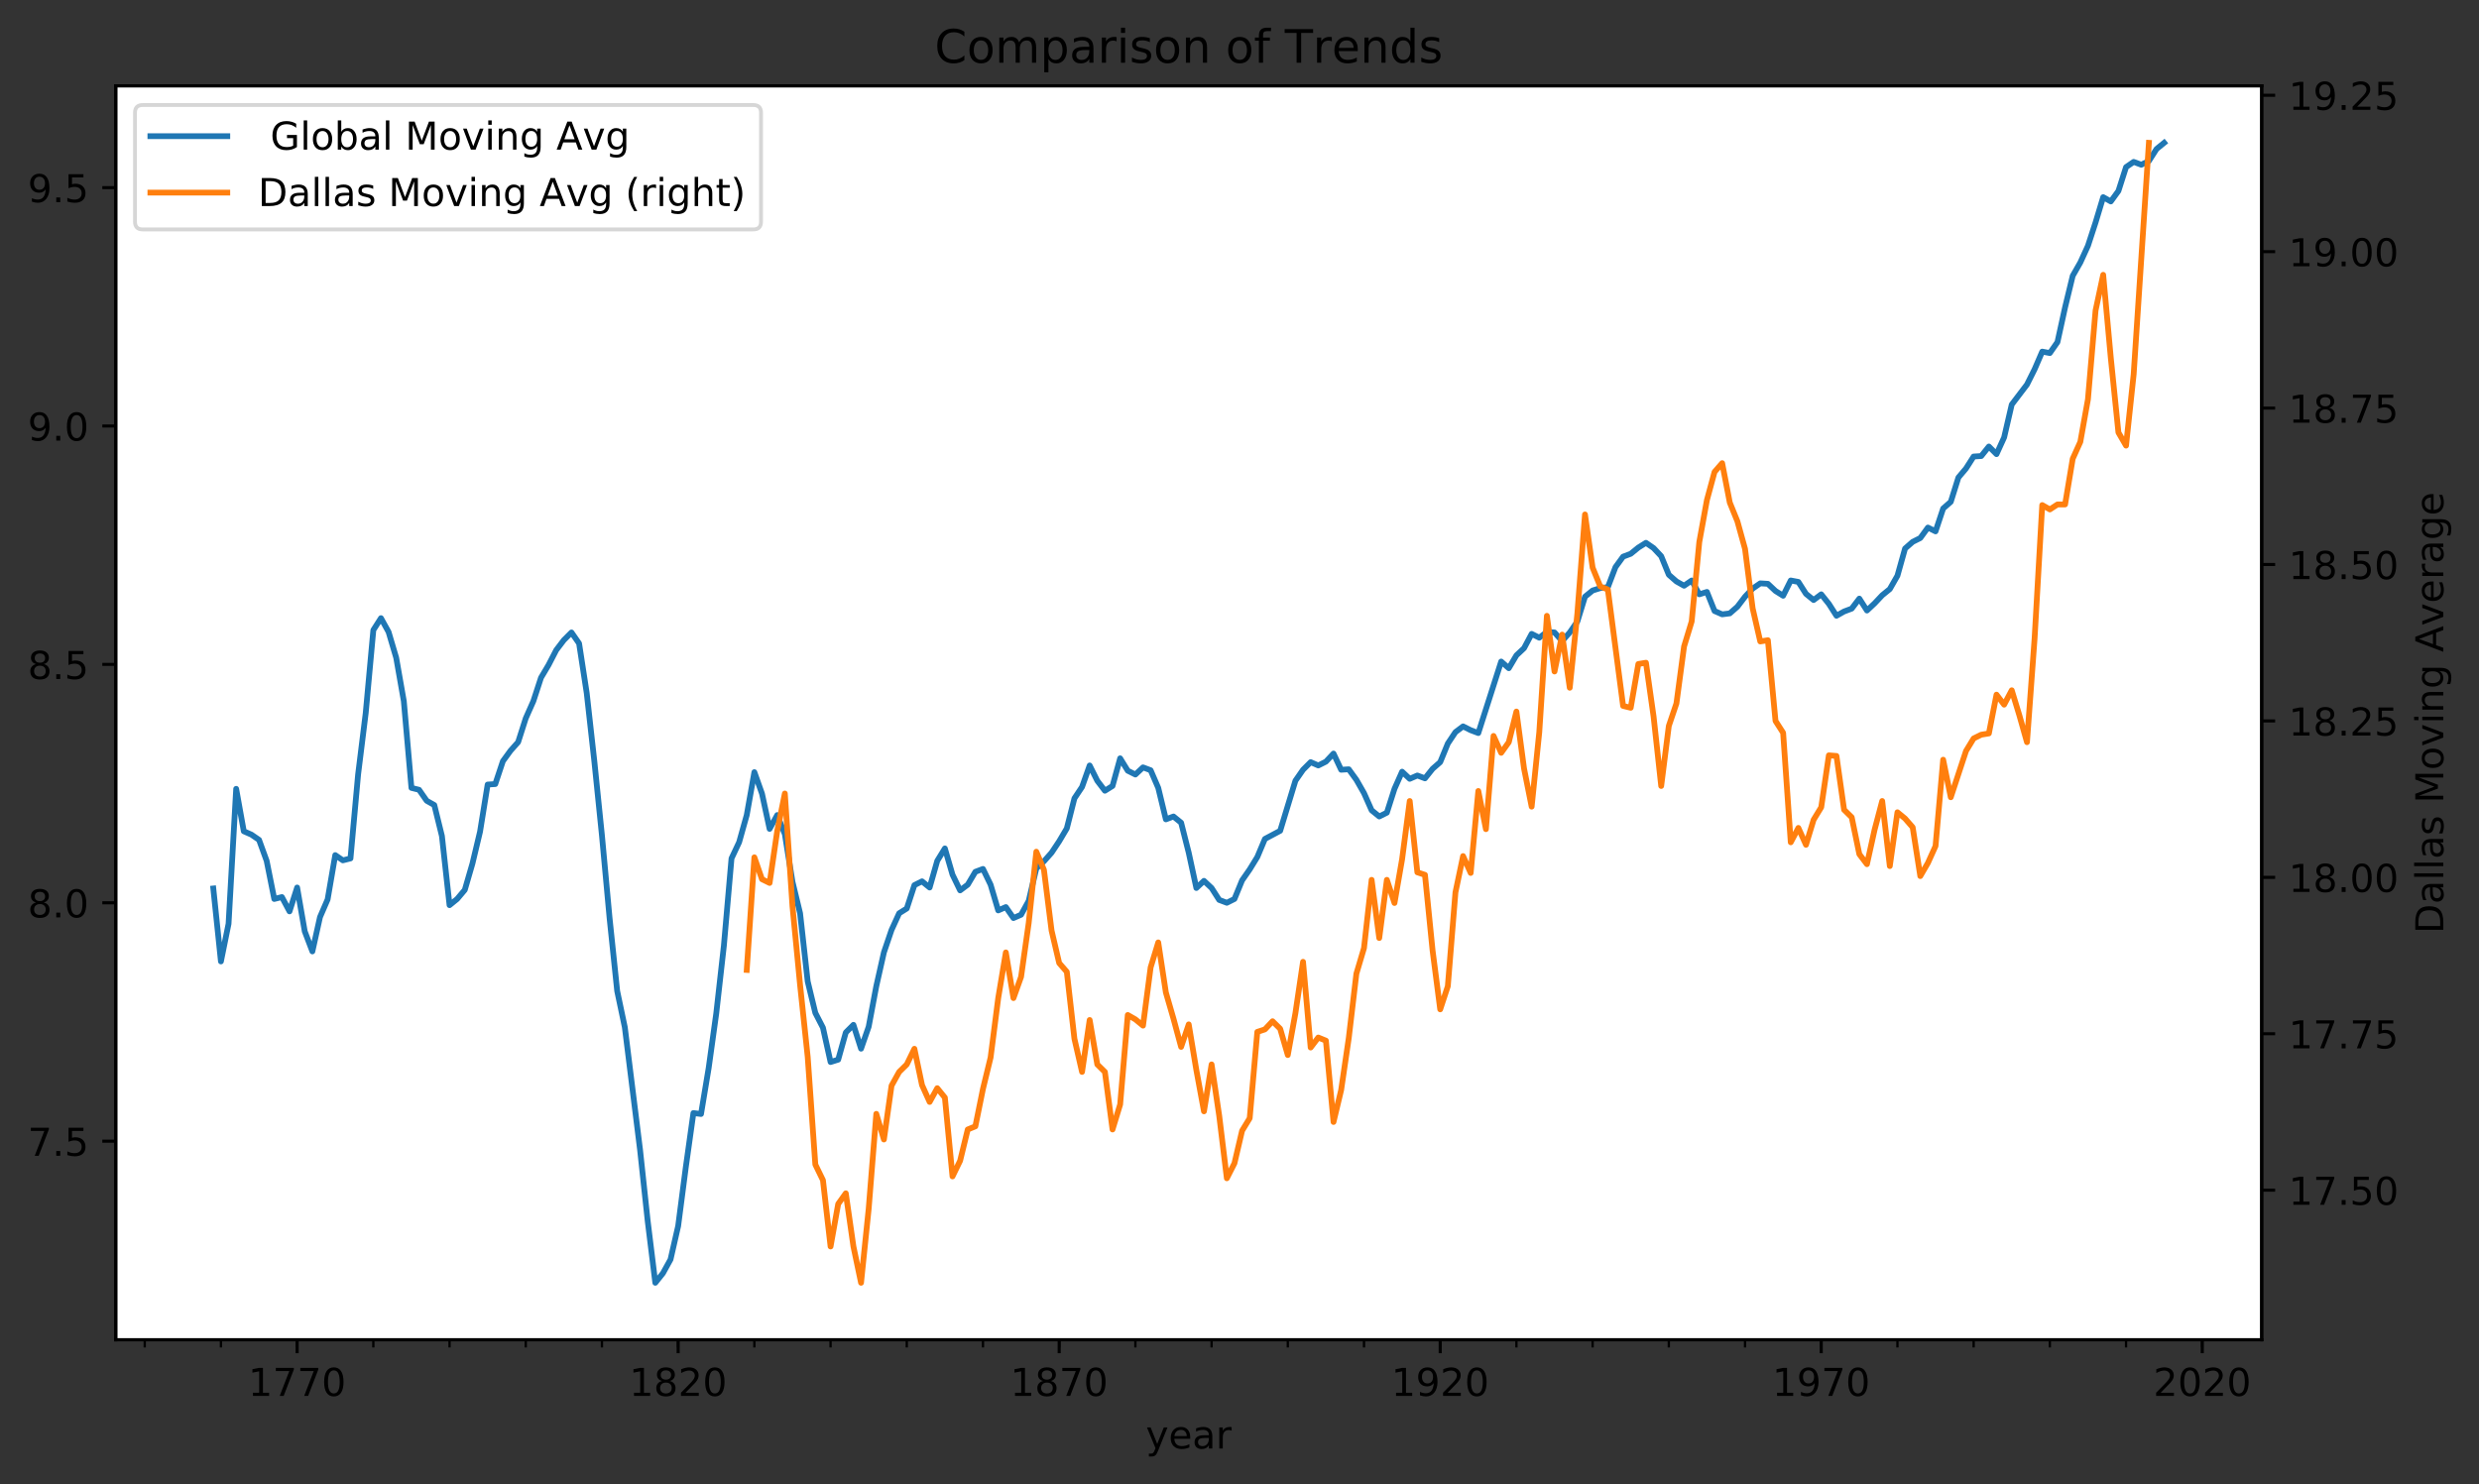 <?xml version="1.0" encoding="utf-8" standalone="no"?>
<!DOCTYPE svg PUBLIC "-//W3C//DTD SVG 1.1//EN"
  "http://www.w3.org/Graphics/SVG/1.1/DTD/svg11.dtd">
<!-- Created with matplotlib (http://matplotlib.org/) -->
<svg height="386.034pt" version="1.1" viewBox="0 0 644.609 386.034" width="644.609pt" xmlns="http://www.w3.org/2000/svg" xmlns:xlink="http://www.w3.org/1999/xlink">
 <rect x="0" y="0" width="644.609" height="386.034" fill="#333333" stroke="none"/>
 <defs>
  <style type="text/css">
*{stroke-linecap:butt;stroke-linejoin:round;}
  </style>
 </defs>
 <g id="figure_1">
  <g id="patch_1">
   <path d="M -0 386.034 
L 644.609 386.034 
L 644.609 0 
L -0 0 
z
" style="fill:none;"/>
  </g>
  <g id="axes_1">
   <g id="patch_2">
    <path d="M 30.103 348.478 
L 588.103 348.478 
L 588.103 22.318 
L 30.103 22.318 
z
" style="fill:#ffffff;"/>
   </g>
   <g id="matplotlib.axis_1">
    <g id="xtick_1">
     <g id="line2d_1">
      <defs>
       <path d="M 0 0 
L 0 3.5 
" id="m06ff751978" style="stroke:#000000;stroke-width:0.8;"/>
      </defs>
      <g>
       <use style="stroke:#000000;stroke-width:0.8;" x="77.264" xlink:href="#m06ff751978" y="348.478"/>
      </g>
     </g>
     <g id="text_1">
      <!-- 1770 -->
      <defs>
       <path d="M 12.406 8.297 
L 28.516 8.297 
L 28.516 63.922 
L 10.984 60.406 
L 10.984 69.391 
L 28.422 72.906 
L 38.281 72.906 
L 38.281 8.297 
L 54.391 8.297 
L 54.391 0 
L 12.406 0 
z
" id="DejaVuSans-31"/>
       <path d="M 8.203 72.906 
L 55.078 72.906 
L 55.078 68.703 
L 28.609 0 
L 18.312 0 
L 43.219 64.594 
L 8.203 64.594 
z
" id="DejaVuSans-37"/>
       <path d="M 31.781 66.406 
Q 24.172 66.406 20.328 58.906 
Q 16.5 51.422 16.5 36.375 
Q 16.5 21.391 20.328 13.891 
Q 24.172 6.391 31.781 6.391 
Q 39.453 6.391 43.281 13.891 
Q 47.125 21.391 47.125 36.375 
Q 47.125 51.422 43.281 58.906 
Q 39.453 66.406 31.781 66.406 
z
M 31.781 74.219 
Q 44.047 74.219 50.516 64.516 
Q 56.984 54.828 56.984 36.375 
Q 56.984 17.969 50.516 8.266 
Q 44.047 -1.422 31.781 -1.422 
Q 19.531 -1.422 13.062 8.266 
Q 6.594 17.969 6.594 36.375 
Q 6.594 54.828 13.062 64.516 
Q 19.531 74.219 31.781 74.219 
z
" id="DejaVuSans-30"/>
      </defs>
      <g transform="translate(64.539 363.077)scale(0.1 -0.1)">
       <use xlink:href="#DejaVuSans-31"/>
       <use x="63.623" xlink:href="#DejaVuSans-37"/>
       <use x="127.246" xlink:href="#DejaVuSans-37"/>
       <use x="190.869" xlink:href="#DejaVuSans-30"/>
      </g>
     </g>
    </g>
    <g id="xtick_2">
     <g id="line2d_2">
      <g>
       <use style="stroke:#000000;stroke-width:0.8;" x="176.34" xlink:href="#m06ff751978" y="348.478"/>
      </g>
     </g>
     <g id="text_2">
      <!-- 1820 -->
      <defs>
       <path d="M 31.781 34.625 
Q 24.75 34.625 20.719 30.859 
Q 16.703 27.094 16.703 20.516 
Q 16.703 13.922 20.719 10.156 
Q 24.75 6.391 31.781 6.391 
Q 38.812 6.391 42.859 10.172 
Q 46.922 13.969 46.922 20.516 
Q 46.922 27.094 42.891 30.859 
Q 38.875 34.625 31.781 34.625 
z
M 21.922 38.812 
Q 15.578 40.375 12.031 44.719 
Q 8.5 49.078 8.5 55.328 
Q 8.5 64.062 14.719 69.141 
Q 20.953 74.219 31.781 74.219 
Q 42.672 74.219 48.875 69.141 
Q 55.078 64.062 55.078 55.328 
Q 55.078 49.078 51.531 44.719 
Q 48 40.375 41.703 38.812 
Q 48.828 37.156 52.797 32.312 
Q 56.781 27.484 56.781 20.516 
Q 56.781 9.906 50.312 4.234 
Q 43.844 -1.422 31.781 -1.422 
Q 19.734 -1.422 13.25 4.234 
Q 6.781 9.906 6.781 20.516 
Q 6.781 27.484 10.781 32.312 
Q 14.797 37.156 21.922 38.812 
z
M 18.312 54.391 
Q 18.312 48.734 21.844 45.562 
Q 25.391 42.391 31.781 42.391 
Q 38.141 42.391 41.719 45.562 
Q 45.312 48.734 45.312 54.391 
Q 45.312 60.062 41.719 63.234 
Q 38.141 66.406 31.781 66.406 
Q 25.391 66.406 21.844 63.234 
Q 18.312 60.062 18.312 54.391 
z
" id="DejaVuSans-38"/>
       <path d="M 19.188 8.297 
L 53.609 8.297 
L 53.609 0 
L 7.328 0 
L 7.328 8.297 
Q 12.938 14.109 22.625 23.891 
Q 32.328 33.688 34.812 36.531 
Q 39.547 41.844 41.422 45.531 
Q 43.312 49.219 43.312 52.781 
Q 43.312 58.594 39.234 62.25 
Q 35.156 65.922 28.609 65.922 
Q 23.969 65.922 18.812 64.312 
Q 13.672 62.703 7.812 59.422 
L 7.812 69.391 
Q 13.766 71.781 18.938 73 
Q 24.125 74.219 28.422 74.219 
Q 39.75 74.219 46.484 68.547 
Q 53.219 62.891 53.219 53.422 
Q 53.219 48.922 51.531 44.891 
Q 49.859 40.875 45.406 35.406 
Q 44.188 33.984 37.641 27.219 
Q 31.109 20.453 19.188 8.297 
z
" id="DejaVuSans-32"/>
      </defs>
      <g transform="translate(163.615 363.077)scale(0.1 -0.1)">
       <use xlink:href="#DejaVuSans-31"/>
       <use x="63.623" xlink:href="#DejaVuSans-38"/>
       <use x="127.246" xlink:href="#DejaVuSans-32"/>
       <use x="190.869" xlink:href="#DejaVuSans-30"/>
      </g>
     </g>
    </g>
    <g id="xtick_3">
     <g id="line2d_3">
      <g>
       <use style="stroke:#000000;stroke-width:0.8;" x="275.417" xlink:href="#m06ff751978" y="348.478"/>
      </g>
     </g>
     <g id="text_3">
      <!-- 1870 -->
      <g transform="translate(262.692 363.077)scale(0.1 -0.1)">
       <use xlink:href="#DejaVuSans-31"/>
       <use x="63.623" xlink:href="#DejaVuSans-38"/>
       <use x="127.246" xlink:href="#DejaVuSans-37"/>
       <use x="190.869" xlink:href="#DejaVuSans-30"/>
      </g>
     </g>
    </g>
    <g id="xtick_4">
     <g id="line2d_4">
      <g>
       <use style="stroke:#000000;stroke-width:0.8;" x="374.494" xlink:href="#m06ff751978" y="348.478"/>
      </g>
     </g>
     <g id="text_4">
      <!-- 1920 -->
      <defs>
       <path d="M 10.984 1.516 
L 10.984 10.5 
Q 14.703 8.734 18.5 7.812 
Q 22.312 6.891 25.984 6.891 
Q 35.75 6.891 40.891 13.453 
Q 46.047 20.016 46.781 33.406 
Q 43.953 29.203 39.594 26.953 
Q 35.25 24.703 29.984 24.703 
Q 19.047 24.703 12.672 31.312 
Q 6.297 37.938 6.297 49.422 
Q 6.297 60.641 12.938 67.422 
Q 19.578 74.219 30.609 74.219 
Q 43.266 74.219 49.922 64.516 
Q 56.594 54.828 56.594 36.375 
Q 56.594 19.141 48.406 8.859 
Q 40.234 -1.422 26.422 -1.422 
Q 22.703 -1.422 18.891 -0.688 
Q 15.094 0.047 10.984 1.516 
z
M 30.609 32.422 
Q 37.25 32.422 41.125 36.953 
Q 45.016 41.5 45.016 49.422 
Q 45.016 57.281 41.125 61.844 
Q 37.25 66.406 30.609 66.406 
Q 23.969 66.406 20.094 61.844 
Q 16.219 57.281 16.219 49.422 
Q 16.219 41.5 20.094 36.953 
Q 23.969 32.422 30.609 32.422 
z
" id="DejaVuSans-39"/>
      </defs>
      <g transform="translate(361.769 363.077)scale(0.1 -0.1)">
       <use xlink:href="#DejaVuSans-31"/>
       <use x="63.623" xlink:href="#DejaVuSans-39"/>
       <use x="127.246" xlink:href="#DejaVuSans-32"/>
       <use x="190.869" xlink:href="#DejaVuSans-30"/>
      </g>
     </g>
    </g>
    <g id="xtick_5">
     <g id="line2d_5">
      <g>
       <use style="stroke:#000000;stroke-width:0.8;" x="473.57" xlink:href="#m06ff751978" y="348.478"/>
      </g>
     </g>
     <g id="text_5">
      <!-- 1970 -->
      <g transform="translate(460.845 363.077)scale(0.1 -0.1)">
       <use xlink:href="#DejaVuSans-31"/>
       <use x="63.623" xlink:href="#DejaVuSans-39"/>
       <use x="127.246" xlink:href="#DejaVuSans-37"/>
       <use x="190.869" xlink:href="#DejaVuSans-30"/>
      </g>
     </g>
    </g>
    <g id="xtick_6">
     <g id="line2d_6">
      <g>
       <use style="stroke:#000000;stroke-width:0.8;" x="572.647" xlink:href="#m06ff751978" y="348.478"/>
      </g>
     </g>
     <g id="text_6">
      <!-- 2020 -->
      <g transform="translate(559.922 363.077)scale(0.1 -0.1)">
       <use xlink:href="#DejaVuSans-32"/>
       <use x="63.623" xlink:href="#DejaVuSans-30"/>
       <use x="127.246" xlink:href="#DejaVuSans-32"/>
       <use x="190.869" xlink:href="#DejaVuSans-30"/>
      </g>
     </g>
    </g>
    <g id="xtick_7">
     <g id="line2d_7">
      <defs>
       <path d="M 0 0 
L 0 2 
" id="m93fa512455" style="stroke:#000000;stroke-width:0.6;"/>
      </defs>
      <g>
       <use style="stroke:#000000;stroke-width:0.6;" x="37.633" xlink:href="#m93fa512455" y="348.478"/>
      </g>
     </g>
    </g>
    <g id="xtick_8">
     <g id="line2d_8">
      <g>
       <use style="stroke:#000000;stroke-width:0.6;" x="57.448" xlink:href="#m93fa512455" y="348.478"/>
      </g>
     </g>
    </g>
    <g id="xtick_9">
     <g id="line2d_9">
      <g>
       <use style="stroke:#000000;stroke-width:0.6;" x="77.264" xlink:href="#m93fa512455" y="348.478"/>
      </g>
     </g>
    </g>
    <g id="xtick_10">
     <g id="line2d_10">
      <g>
       <use style="stroke:#000000;stroke-width:0.6;" x="97.079" xlink:href="#m93fa512455" y="348.478"/>
      </g>
     </g>
    </g>
    <g id="xtick_11">
     <g id="line2d_11">
      <g>
       <use style="stroke:#000000;stroke-width:0.6;" x="116.894" xlink:href="#m93fa512455" y="348.478"/>
      </g>
     </g>
    </g>
    <g id="xtick_12">
     <g id="line2d_12">
      <g>
       <use style="stroke:#000000;stroke-width:0.6;" x="136.71" xlink:href="#m93fa512455" y="348.478"/>
      </g>
     </g>
    </g>
    <g id="xtick_13">
     <g id="line2d_13">
      <g>
       <use style="stroke:#000000;stroke-width:0.6;" x="156.525" xlink:href="#m93fa512455" y="348.478"/>
      </g>
     </g>
    </g>
    <g id="xtick_14">
     <g id="line2d_14">
      <g>
       <use style="stroke:#000000;stroke-width:0.6;" x="176.34" xlink:href="#m93fa512455" y="348.478"/>
      </g>
     </g>
    </g>
    <g id="xtick_15">
     <g id="line2d_15">
      <g>
       <use style="stroke:#000000;stroke-width:0.6;" x="196.156" xlink:href="#m93fa512455" y="348.478"/>
      </g>
     </g>
    </g>
    <g id="xtick_16">
     <g id="line2d_16">
      <g>
       <use style="stroke:#000000;stroke-width:0.6;" x="215.971" xlink:href="#m93fa512455" y="348.478"/>
      </g>
     </g>
    </g>
    <g id="xtick_17">
     <g id="line2d_17">
      <g>
       <use style="stroke:#000000;stroke-width:0.6;" x="235.786" xlink:href="#m93fa512455" y="348.478"/>
      </g>
     </g>
    </g>
    <g id="xtick_18">
     <g id="line2d_18">
      <g>
       <use style="stroke:#000000;stroke-width:0.6;" x="255.602" xlink:href="#m93fa512455" y="348.478"/>
      </g>
     </g>
    </g>
    <g id="xtick_19">
     <g id="line2d_19">
      <g>
       <use style="stroke:#000000;stroke-width:0.6;" x="275.417" xlink:href="#m93fa512455" y="348.478"/>
      </g>
     </g>
    </g>
    <g id="xtick_20">
     <g id="line2d_20">
      <g>
       <use style="stroke:#000000;stroke-width:0.6;" x="295.232" xlink:href="#m93fa512455" y="348.478"/>
      </g>
     </g>
    </g>
    <g id="xtick_21">
     <g id="line2d_21">
      <g>
       <use style="stroke:#000000;stroke-width:0.6;" x="315.048" xlink:href="#m93fa512455" y="348.478"/>
      </g>
     </g>
    </g>
    <g id="xtick_22">
     <g id="line2d_22">
      <g>
       <use style="stroke:#000000;stroke-width:0.6;" x="334.863" xlink:href="#m93fa512455" y="348.478"/>
      </g>
     </g>
    </g>
    <g id="xtick_23">
     <g id="line2d_23">
      <g>
       <use style="stroke:#000000;stroke-width:0.6;" x="354.678" xlink:href="#m93fa512455" y="348.478"/>
      </g>
     </g>
    </g>
    <g id="xtick_24">
     <g id="line2d_24">
      <g>
       <use style="stroke:#000000;stroke-width:0.6;" x="374.494" xlink:href="#m93fa512455" y="348.478"/>
      </g>
     </g>
    </g>
    <g id="xtick_25">
     <g id="line2d_25">
      <g>
       <use style="stroke:#000000;stroke-width:0.6;" x="394.309" xlink:href="#m93fa512455" y="348.478"/>
      </g>
     </g>
    </g>
    <g id="xtick_26">
     <g id="line2d_26">
      <g>
       <use style="stroke:#000000;stroke-width:0.6;" x="414.124" xlink:href="#m93fa512455" y="348.478"/>
      </g>
     </g>
    </g>
    <g id="xtick_27">
     <g id="line2d_27">
      <g>
       <use style="stroke:#000000;stroke-width:0.6;" x="433.94" xlink:href="#m93fa512455" y="348.478"/>
      </g>
     </g>
    </g>
    <g id="xtick_28">
     <g id="line2d_28">
      <g>
       <use style="stroke:#000000;stroke-width:0.6;" x="453.755" xlink:href="#m93fa512455" y="348.478"/>
      </g>
     </g>
    </g>
    <g id="xtick_29">
     <g id="line2d_29">
      <g>
       <use style="stroke:#000000;stroke-width:0.6;" x="473.57" xlink:href="#m93fa512455" y="348.478"/>
      </g>
     </g>
    </g>
    <g id="xtick_30">
     <g id="line2d_30">
      <g>
       <use style="stroke:#000000;stroke-width:0.6;" x="493.386" xlink:href="#m93fa512455" y="348.478"/>
      </g>
     </g>
    </g>
    <g id="xtick_31">
     <g id="line2d_31">
      <g>
       <use style="stroke:#000000;stroke-width:0.6;" x="513.201" xlink:href="#m93fa512455" y="348.478"/>
      </g>
     </g>
    </g>
    <g id="xtick_32">
     <g id="line2d_32">
      <g>
       <use style="stroke:#000000;stroke-width:0.6;" x="533.016" xlink:href="#m93fa512455" y="348.478"/>
      </g>
     </g>
    </g>
    <g id="xtick_33">
     <g id="line2d_33">
      <g>
       <use style="stroke:#000000;stroke-width:0.6;" x="552.832" xlink:href="#m93fa512455" y="348.478"/>
      </g>
     </g>
    </g>
    <g id="xtick_34">
     <g id="line2d_34">
      <g>
       <use style="stroke:#000000;stroke-width:0.6;" x="572.647" xlink:href="#m93fa512455" y="348.478"/>
      </g>
     </g>
    </g>
    <g id="text_7">
     <!-- year -->
     <defs>
      <path d="M 32.172 -5.078 
Q 28.375 -14.844 24.75 -17.812 
Q 21.141 -20.797 15.094 -20.797 
L 7.906 -20.797 
L 7.906 -13.281 
L 13.188 -13.281 
Q 16.891 -13.281 18.938 -11.516 
Q 21 -9.766 23.484 -3.219 
L 25.094 0.875 
L 2.984 54.688 
L 12.5 54.688 
L 29.594 11.922 
L 46.688 54.688 
L 56.203 54.688 
z
" id="DejaVuSans-79"/>
      <path d="M 56.203 29.594 
L 56.203 25.203 
L 14.891 25.203 
Q 15.484 15.922 20.484 11.062 
Q 25.484 6.203 34.422 6.203 
Q 39.594 6.203 44.453 7.469 
Q 49.312 8.734 54.109 11.281 
L 54.109 2.781 
Q 49.266 0.734 44.188 -0.344 
Q 39.109 -1.422 33.891 -1.422 
Q 20.797 -1.422 13.156 6.188 
Q 5.516 13.812 5.516 26.812 
Q 5.516 40.234 12.766 48.109 
Q 20.016 56 32.328 56 
Q 43.359 56 49.781 48.891 
Q 56.203 41.797 56.203 29.594 
z
M 47.219 32.234 
Q 47.125 39.594 43.094 43.984 
Q 39.062 48.391 32.422 48.391 
Q 24.906 48.391 20.391 44.141 
Q 15.875 39.891 15.188 32.172 
z
" id="DejaVuSans-65"/>
      <path d="M 34.281 27.484 
Q 23.391 27.484 19.188 25 
Q 14.984 22.516 14.984 16.5 
Q 14.984 11.719 18.141 8.906 
Q 21.297 6.109 26.703 6.109 
Q 34.188 6.109 38.703 11.406 
Q 43.219 16.703 43.219 25.484 
L 43.219 27.484 
z
M 52.203 31.203 
L 52.203 0 
L 43.219 0 
L 43.219 8.297 
Q 40.141 3.328 35.547 0.953 
Q 30.953 -1.422 24.312 -1.422 
Q 15.922 -1.422 10.953 3.297 
Q 6 8.016 6 15.922 
Q 6 25.141 12.172 29.828 
Q 18.359 34.516 30.609 34.516 
L 43.219 34.516 
L 43.219 35.406 
Q 43.219 41.609 39.141 45 
Q 35.062 48.391 27.688 48.391 
Q 23 48.391 18.547 47.266 
Q 14.109 46.141 10.016 43.891 
L 10.016 52.203 
Q 14.938 54.109 19.578 55.047 
Q 24.219 56 28.609 56 
Q 40.484 56 46.344 49.844 
Q 52.203 43.703 52.203 31.203 
z
" id="DejaVuSans-61"/>
      <path d="M 41.109 46.297 
Q 39.594 47.172 37.812 47.578 
Q 36.031 48 33.891 48 
Q 26.266 48 22.188 43.047 
Q 18.109 38.094 18.109 28.812 
L 18.109 0 
L 9.078 0 
L 9.078 54.688 
L 18.109 54.688 
L 18.109 46.188 
Q 20.953 51.172 25.484 53.578 
Q 30.031 56 36.531 56 
Q 37.453 56 38.578 55.875 
Q 39.703 55.766 41.062 55.516 
z
" id="DejaVuSans-72"/>
     </defs>
     <g transform="translate(297.948 376.755)scale(0.1 -0.1)">
      <use xlink:href="#DejaVuSans-79"/>
      <use x="59.18" xlink:href="#DejaVuSans-65"/>
      <use x="120.703" xlink:href="#DejaVuSans-61"/>
      <use x="181.982" xlink:href="#DejaVuSans-72"/>
     </g>
    </g>
   </g>
   <g id="matplotlib.axis_2">
    <g id="ytick_1">
     <g id="line2d_35">
      <defs>
       <path d="M 0 0 
L -3.5 0 
" id="m20138a9b8f" style="stroke:#000000;stroke-width:0.8;"/>
      </defs>
      <g>
       <use style="stroke:#000000;stroke-width:0.8;" x="30.103" xlink:href="#m20138a9b8f" y="296.822"/>
      </g>
     </g>
     <g id="text_8">
      <!-- 7.5 -->
      <defs>
       <path d="M 10.688 12.406 
L 21 12.406 
L 21 0 
L 10.688 0 
z
" id="DejaVuSans-2e"/>
       <path d="M 10.797 72.906 
L 49.516 72.906 
L 49.516 64.594 
L 19.828 64.594 
L 19.828 46.734 
Q 21.969 47.469 24.109 47.828 
Q 26.266 48.188 28.422 48.188 
Q 40.625 48.188 47.75 41.5 
Q 54.891 34.812 54.891 23.391 
Q 54.891 11.625 47.562 5.094 
Q 40.234 -1.422 26.906 -1.422 
Q 22.312 -1.422 17.547 -0.641 
Q 12.797 0.141 7.719 1.703 
L 7.719 11.625 
Q 12.109 9.234 16.797 8.062 
Q 21.484 6.891 26.703 6.891 
Q 35.156 6.891 40.078 11.328 
Q 45.016 15.766 45.016 23.391 
Q 45.016 31 40.078 35.438 
Q 35.156 39.891 26.703 39.891 
Q 22.75 39.891 18.812 39.016 
Q 14.891 38.141 10.797 36.281 
z
" id="DejaVuSans-35"/>
      </defs>
      <g transform="translate(7.2 300.621)scale(0.1 -0.1)">
       <use xlink:href="#DejaVuSans-37"/>
       <use x="63.623" xlink:href="#DejaVuSans-2e"/>
       <use x="95.41" xlink:href="#DejaVuSans-35"/>
      </g>
     </g>
    </g>
    <g id="ytick_2">
     <g id="line2d_36">
      <g>
       <use style="stroke:#000000;stroke-width:0.8;" x="30.103" xlink:href="#m20138a9b8f" y="234.816"/>
      </g>
     </g>
     <g id="text_9">
      <!-- 8.0 -->
      <g transform="translate(7.2 238.616)scale(0.1 -0.1)">
       <use xlink:href="#DejaVuSans-38"/>
       <use x="63.623" xlink:href="#DejaVuSans-2e"/>
       <use x="95.41" xlink:href="#DejaVuSans-30"/>
      </g>
     </g>
    </g>
    <g id="ytick_3">
     <g id="line2d_37">
      <g>
       <use style="stroke:#000000;stroke-width:0.8;" x="30.103" xlink:href="#m20138a9b8f" y="172.811"/>
      </g>
     </g>
     <g id="text_10">
      <!-- 8.5 -->
      <g transform="translate(7.2 176.61)scale(0.1 -0.1)">
       <use xlink:href="#DejaVuSans-38"/>
       <use x="63.623" xlink:href="#DejaVuSans-2e"/>
       <use x="95.41" xlink:href="#DejaVuSans-35"/>
      </g>
     </g>
    </g>
    <g id="ytick_4">
     <g id="line2d_38">
      <g>
       <use style="stroke:#000000;stroke-width:0.8;" x="30.103" xlink:href="#m20138a9b8f" y="110.806"/>
      </g>
     </g>
     <g id="text_11">
      <!-- 9.0 -->
      <g transform="translate(7.2 114.605)scale(0.1 -0.1)">
       <use xlink:href="#DejaVuSans-39"/>
       <use x="63.623" xlink:href="#DejaVuSans-2e"/>
       <use x="95.41" xlink:href="#DejaVuSans-30"/>
      </g>
     </g>
    </g>
    <g id="ytick_5">
     <g id="line2d_39">
      <g>
       <use style="stroke:#000000;stroke-width:0.8;" x="30.103" xlink:href="#m20138a9b8f" y="48.801"/>
      </g>
     </g>
     <g id="text_12">
      <!-- 9.5 -->
      <g transform="translate(7.2 52.6)scale(0.1 -0.1)">
       <use xlink:href="#DejaVuSans-39"/>
       <use x="63.623" xlink:href="#DejaVuSans-2e"/>
       <use x="95.41" xlink:href="#DejaVuSans-35"/>
      </g>
     </g>
    </g>
   </g>
   <g id="line2d_40">
    <path clip-path="url(#pcaf91ac8e4)" d="M 55.467 231.096 
L 57.448 250.07 
L 59.43 240.273 
L 61.411 205.178 
L 63.393 216.215 
L 65.374 217.083 
L 67.356 218.447 
L 69.338 223.903 
L 71.319 233.824 
L 73.301 233.328 
L 75.282 237.048 
L 77.264 230.848 
L 79.245 242.257 
L 81.227 247.465 
L 83.208 238.537 
L 85.19 233.948 
L 87.171 222.415 
L 89.153 223.779 
L 91.134 223.283 
L 93.116 201.457 
L 95.097 185.46 
L 97.079 163.882 
L 99.061 160.782 
L 101.042 164.378 
L 103.024 171.075 
L 105.005 182.36 
L 106.987 204.93 
L 108.968 205.426 
L 110.95 208.278 
L 112.931 209.394 
L 114.913 217.455 
L 116.894 235.436 
L 118.876 233.824 
L 120.857 231.468 
L 122.839 224.647 
L 124.82 216.339 
L 126.802 204.062 
L 128.784 203.938 
L 130.765 197.985 
L 132.747 195.257 
L 134.728 193.025 
L 136.71 186.824 
L 138.691 182.36 
L 140.673 176.283 
L 142.654 172.935 
L 144.636 169.091 
L 146.617 166.487 
L 148.599 164.502 
L 150.58 167.355 
L 152.562 180.252 
L 154.543 197.985 
L 156.525 217.331 
L 158.507 238.785 
L 160.488 257.758 
L 162.47 267.183 
L 166.433 299.054 
L 168.414 317.531 
L 170.396 333.653 
L 172.377 331.172 
L 174.359 327.576 
L 176.34 318.895 
L 178.322 303.642 
L 180.303 289.505 
L 182.285 289.753 
L 184.266 277.848 
L 186.248 263.587 
L 188.23 245.977 
L 190.211 223.283 
L 192.193 219.067 
L 194.174 211.998 
L 196.156 200.837 
L 198.137 206.418 
L 200.119 215.595 
L 202.1 211.998 
L 204.082 216.959 
L 206.063 229.36 
L 208.045 237.545 
L 210.026 255.278 
L 212.008 263.463 
L 213.989 267.307 
L 215.971 276.236 
L 217.953 275.616 
L 219.934 268.547 
L 221.916 266.563 
L 223.897 272.764 
L 225.879 267.059 
L 227.86 256.518 
L 229.842 247.713 
L 231.823 241.885 
L 233.805 237.545 
L 235.786 236.304 
L 237.768 230.228 
L 239.749 229.236 
L 241.731 230.848 
L 243.713 223.903 
L 245.694 220.679 
L 247.676 227.5 
L 249.657 231.592 
L 251.639 230.104 
L 253.62 226.756 
L 255.602 226.012 
L 257.583 230.104 
L 259.565 236.8 
L 261.546 235.932 
L 263.528 238.785 
L 265.509 237.917 
L 267.491 234.32 
L 269.472 225.888 
L 271.454 224.027 
L 273.436 221.795 
L 275.417 218.819 
L 277.399 215.471 
L 279.38 207.658 
L 281.362 204.682 
L 283.343 199.101 
L 285.325 203.07 
L 287.306 205.674 
L 289.288 204.434 
L 291.269 197.241 
L 293.251 200.465 
L 295.232 201.457 
L 297.214 199.597 
L 299.195 200.341 
L 301.177 204.93 
L 303.159 213.114 
L 305.14 212.37 
L 307.122 213.983 
L 309.103 221.795 
L 311.085 230.972 
L 313.066 229.112 
L 315.048 230.972 
L 317.029 234.072 
L 319.011 234.816 
L 320.992 233.824 
L 322.974 228.988 
L 324.955 226.136 
L 326.937 222.911 
L 328.918 218.199 
L 332.882 216.091 
L 336.845 203.07 
L 338.826 200.217 
L 340.808 198.233 
L 342.789 199.101 
L 344.771 198.109 
L 346.752 196.001 
L 348.734 200.217 
L 350.715 200.093 
L 352.697 202.822 
L 354.678 206.294 
L 356.66 210.758 
L 358.641 212.37 
L 360.623 211.378 
L 362.605 205.178 
L 364.586 200.713 
L 366.568 202.574 
L 368.549 201.706 
L 370.531 202.45 
L 372.512 199.969 
L 374.494 198.233 
L 376.475 193.397 
L 378.457 190.421 
L 380.438 188.932 
L 382.42 189.925 
L 384.401 190.669 
L 390.346 172.067 
L 392.328 173.803 
L 394.309 170.455 
L 396.291 168.595 
L 398.272 164.874 
L 400.254 165.866 
L 402.235 164.378 
L 404.217 164.502 
L 406.198 166.735 
L 408.18 164.502 
L 410.161 161.65 
L 412.143 155.202 
L 414.124 153.589 
L 416.106 152.969 
L 418.087 152.721 
L 420.069 147.513 
L 422.051 144.785 
L 424.032 144.041 
L 426.014 142.428 
L 427.995 141.188 
L 429.977 142.552 
L 431.958 144.661 
L 433.94 149.497 
L 435.921 151.233 
L 437.903 152.349 
L 439.884 150.985 
L 441.866 154.582 
L 443.847 153.961 
L 445.829 158.922 
L 447.811 159.79 
L 449.792 159.542 
L 451.774 157.806 
L 453.755 155.202 
L 455.737 153.093 
L 457.718 151.729 
L 459.7 151.853 
L 461.681 153.713 
L 463.663 154.954 
L 465.644 150.985 
L 467.626 151.357 
L 469.607 154.458 
L 471.589 156.07 
L 473.57 154.582 
L 475.552 157.062 
L 477.534 160.162 
L 479.515 159.046 
L 481.497 158.302 
L 483.478 155.698 
L 485.46 158.798 
L 487.441 156.938 
L 489.423 154.83 
L 491.404 153.217 
L 493.386 149.745 
L 495.367 142.677 
L 497.349 140.94 
L 499.33 139.948 
L 501.312 137.22 
L 503.293 138.212 
L 505.275 132.26 
L 507.257 130.523 
L 509.238 124.199 
L 511.22 121.843 
L 513.201 118.742 
L 515.183 118.618 
L 517.164 116.138 
L 519.146 118.122 
L 521.127 113.782 
L 523.109 105.225 
L 527.072 100.017 
L 529.053 96.049 
L 531.035 91.46 
L 533.016 91.832 
L 534.998 88.98 
L 536.98 79.927 
L 538.961 71.743 
L 540.943 68.27 
L 542.924 63.93 
L 544.906 57.853 
L 546.887 51.281 
L 548.869 52.397 
L 550.85 49.669 
L 552.832 43.468 
L 554.813 42.104 
L 556.795 42.848 
L 558.776 41.856 
L 560.758 38.756 
L 562.739 37.144 
L 562.739 37.144 
" style="fill:none;stroke:#1f77b4;stroke-linecap:square;stroke-width:1.5;"/>
   </g>
   <g id="patch_3">
    <path d="M 30.103 348.478 
L 30.103 22.318 
" style="fill:none;stroke:#000000;stroke-linecap:square;stroke-linejoin:miter;stroke-width:0.8;"/>
   </g>
   <g id="patch_4">
    <path d="M 588.103 348.478 
L 588.103 22.318 
" style="fill:none;stroke:#000000;stroke-linecap:square;stroke-linejoin:miter;stroke-width:0.8;"/>
   </g>
   <g id="patch_5">
    <path d="M 30.103 348.478 
L 588.103 348.478 
" style="fill:none;stroke:#000000;stroke-linecap:square;stroke-linejoin:miter;stroke-width:0.8;"/>
   </g>
   <g id="patch_6">
    <path d="M 30.103 22.318 
L 588.103 22.318 
" style="fill:none;stroke:#000000;stroke-linecap:square;stroke-linejoin:miter;stroke-width:0.8;"/>
   </g>
   <g id="legend_1">
    <g id="patch_7">
     <path d="M 37.103 59.674 
L 195.887 59.674 
Q 197.887 59.674 197.887 57.674 
L 197.887 29.318 
Q 197.887 27.318 195.887 27.318 
L 37.103 27.318 
Q 35.103 27.318 35.103 29.318 
L 35.103 57.674 
Q 35.103 59.674 37.103 59.674 
z
" style="fill:#ffffff;opacity:0.8;stroke:#cccccc;stroke-linejoin:miter;"/>
    </g>
    <g id="line2d_41">
     <path d="M 39.103 35.417 
L 59.103 35.417 
" style="fill:none;stroke:#1f77b4;stroke-linecap:square;stroke-width:1.5;"/>
    </g>
    <g id="line2d_42"/>
    <g id="text_13">
     <!--  Global Moving Avg -->
     <defs>
      <path id="DejaVuSans-20"/>
      <path d="M 59.516 10.406 
L 59.516 29.984 
L 43.406 29.984 
L 43.406 38.094 
L 69.281 38.094 
L 69.281 6.781 
Q 63.578 2.734 56.688 0.656 
Q 49.812 -1.422 42 -1.422 
Q 24.906 -1.422 15.25 8.562 
Q 5.609 18.562 5.609 36.375 
Q 5.609 54.25 15.25 64.234 
Q 24.906 74.219 42 74.219 
Q 49.125 74.219 55.547 72.453 
Q 61.969 70.703 67.391 67.281 
L 67.391 56.781 
Q 61.922 61.422 55.766 63.766 
Q 49.609 66.109 42.828 66.109 
Q 29.438 66.109 22.719 58.641 
Q 16.016 51.172 16.016 36.375 
Q 16.016 21.625 22.719 14.156 
Q 29.438 6.688 42.828 6.688 
Q 48.047 6.688 52.141 7.594 
Q 56.25 8.5 59.516 10.406 
z
" id="DejaVuSans-47"/>
      <path d="M 9.422 75.984 
L 18.406 75.984 
L 18.406 0 
L 9.422 0 
z
" id="DejaVuSans-6c"/>
      <path d="M 30.609 48.391 
Q 23.391 48.391 19.188 42.75 
Q 14.984 37.109 14.984 27.297 
Q 14.984 17.484 19.156 11.844 
Q 23.344 6.203 30.609 6.203 
Q 37.797 6.203 41.984 11.859 
Q 46.188 17.531 46.188 27.297 
Q 46.188 37.016 41.984 42.703 
Q 37.797 48.391 30.609 48.391 
z
M 30.609 56 
Q 42.328 56 49.016 48.375 
Q 55.719 40.766 55.719 27.297 
Q 55.719 13.875 49.016 6.219 
Q 42.328 -1.422 30.609 -1.422 
Q 18.844 -1.422 12.172 6.219 
Q 5.516 13.875 5.516 27.297 
Q 5.516 40.766 12.172 48.375 
Q 18.844 56 30.609 56 
z
" id="DejaVuSans-6f"/>
      <path d="M 48.688 27.297 
Q 48.688 37.203 44.609 42.844 
Q 40.531 48.484 33.406 48.484 
Q 26.266 48.484 22.188 42.844 
Q 18.109 37.203 18.109 27.297 
Q 18.109 17.391 22.188 11.75 
Q 26.266 6.109 33.406 6.109 
Q 40.531 6.109 44.609 11.75 
Q 48.688 17.391 48.688 27.297 
z
M 18.109 46.391 
Q 20.953 51.266 25.266 53.625 
Q 29.594 56 35.594 56 
Q 45.562 56 51.781 48.094 
Q 58.016 40.188 58.016 27.297 
Q 58.016 14.406 51.781 6.484 
Q 45.562 -1.422 35.594 -1.422 
Q 29.594 -1.422 25.266 0.953 
Q 20.953 3.328 18.109 8.203 
L 18.109 0 
L 9.078 0 
L 9.078 75.984 
L 18.109 75.984 
z
" id="DejaVuSans-62"/>
      <path d="M 9.812 72.906 
L 24.516 72.906 
L 43.109 23.297 
L 61.812 72.906 
L 76.516 72.906 
L 76.516 0 
L 66.891 0 
L 66.891 64.016 
L 48.094 14.016 
L 38.188 14.016 
L 19.391 64.016 
L 19.391 0 
L 9.812 0 
z
" id="DejaVuSans-4d"/>
      <path d="M 2.984 54.688 
L 12.5 54.688 
L 29.594 8.797 
L 46.688 54.688 
L 56.203 54.688 
L 35.688 0 
L 23.484 0 
z
" id="DejaVuSans-76"/>
      <path d="M 9.422 54.688 
L 18.406 54.688 
L 18.406 0 
L 9.422 0 
z
M 9.422 75.984 
L 18.406 75.984 
L 18.406 64.594 
L 9.422 64.594 
z
" id="DejaVuSans-69"/>
      <path d="M 54.891 33.016 
L 54.891 0 
L 45.906 0 
L 45.906 32.719 
Q 45.906 40.484 42.875 44.328 
Q 39.844 48.188 33.797 48.188 
Q 26.516 48.188 22.312 43.547 
Q 18.109 38.922 18.109 30.906 
L 18.109 0 
L 9.078 0 
L 9.078 54.688 
L 18.109 54.688 
L 18.109 46.188 
Q 21.344 51.125 25.703 53.562 
Q 30.078 56 35.797 56 
Q 45.219 56 50.047 50.172 
Q 54.891 44.344 54.891 33.016 
z
" id="DejaVuSans-6e"/>
      <path d="M 45.406 27.984 
Q 45.406 37.75 41.375 43.109 
Q 37.359 48.484 30.078 48.484 
Q 22.859 48.484 18.828 43.109 
Q 14.797 37.75 14.797 27.984 
Q 14.797 18.266 18.828 12.891 
Q 22.859 7.516 30.078 7.516 
Q 37.359 7.516 41.375 12.891 
Q 45.406 18.266 45.406 27.984 
z
M 54.391 6.781 
Q 54.391 -7.172 48.188 -13.984 
Q 42 -20.797 29.203 -20.797 
Q 24.469 -20.797 20.266 -20.094 
Q 16.062 -19.391 12.109 -17.922 
L 12.109 -9.188 
Q 16.062 -11.328 19.922 -12.344 
Q 23.781 -13.375 27.781 -13.375 
Q 36.625 -13.375 41.016 -8.766 
Q 45.406 -4.156 45.406 5.172 
L 45.406 9.625 
Q 42.625 4.781 38.281 2.391 
Q 33.938 0 27.875 0 
Q 17.828 0 11.672 7.656 
Q 5.516 15.328 5.516 27.984 
Q 5.516 40.672 11.672 48.328 
Q 17.828 56 27.875 56 
Q 33.938 56 38.281 53.609 
Q 42.625 51.219 45.406 46.391 
L 45.406 54.688 
L 54.391 54.688 
z
" id="DejaVuSans-67"/>
      <path d="M 34.188 63.188 
L 20.797 26.906 
L 47.609 26.906 
z
M 28.609 72.906 
L 39.797 72.906 
L 67.578 0 
L 57.328 0 
L 50.688 18.703 
L 17.828 18.703 
L 11.188 0 
L 0.781 0 
z
" id="DejaVuSans-41"/>
     </defs>
     <g transform="translate(67.103 38.917)scale(0.1 -0.1)">
      <use xlink:href="#DejaVuSans-20"/>
      <use x="31.787" xlink:href="#DejaVuSans-47"/>
      <use x="109.277" xlink:href="#DejaVuSans-6c"/>
      <use x="137.061" xlink:href="#DejaVuSans-6f"/>
      <use x="198.242" xlink:href="#DejaVuSans-62"/>
      <use x="261.719" xlink:href="#DejaVuSans-61"/>
      <use x="322.998" xlink:href="#DejaVuSans-6c"/>
      <use x="350.781" xlink:href="#DejaVuSans-20"/>
      <use x="382.568" xlink:href="#DejaVuSans-4d"/>
      <use x="468.848" xlink:href="#DejaVuSans-6f"/>
      <use x="530.029" xlink:href="#DejaVuSans-76"/>
      <use x="589.209" xlink:href="#DejaVuSans-69"/>
      <use x="616.992" xlink:href="#DejaVuSans-6e"/>
      <use x="680.371" xlink:href="#DejaVuSans-67"/>
      <use x="743.848" xlink:href="#DejaVuSans-20"/>
      <use x="775.635" xlink:href="#DejaVuSans-41"/>
      <use x="843.965" xlink:href="#DejaVuSans-76"/>
      <use x="903.145" xlink:href="#DejaVuSans-67"/>
     </g>
    </g>
    <g id="line2d_43">
     <path d="M 39.103 50.095 
L 59.103 50.095 
" style="fill:none;stroke:#ff7f0e;stroke-linecap:square;stroke-width:1.5;"/>
    </g>
    <g id="line2d_44"/>
    <g id="text_14">
     <!-- Dallas Moving Avg (right) -->
     <defs>
      <path d="M 19.672 64.797 
L 19.672 8.109 
L 31.594 8.109 
Q 46.688 8.109 53.688 14.938 
Q 60.688 21.781 60.688 36.531 
Q 60.688 51.172 53.688 57.984 
Q 46.688 64.797 31.594 64.797 
z
M 9.812 72.906 
L 30.078 72.906 
Q 51.266 72.906 61.172 64.094 
Q 71.094 55.281 71.094 36.531 
Q 71.094 17.672 61.125 8.828 
Q 51.172 0 30.078 0 
L 9.812 0 
z
" id="DejaVuSans-44"/>
      <path d="M 44.281 53.078 
L 44.281 44.578 
Q 40.484 46.531 36.375 47.5 
Q 32.281 48.484 27.875 48.484 
Q 21.188 48.484 17.844 46.438 
Q 14.5 44.391 14.5 40.281 
Q 14.5 37.156 16.891 35.375 
Q 19.281 33.594 26.516 31.984 
L 29.594 31.297 
Q 39.156 29.25 43.188 25.516 
Q 47.219 21.781 47.219 15.094 
Q 47.219 7.469 41.188 3.016 
Q 35.156 -1.422 24.609 -1.422 
Q 20.219 -1.422 15.453 -0.562 
Q 10.688 0.297 5.422 2 
L 5.422 11.281 
Q 10.406 8.688 15.234 7.391 
Q 20.062 6.109 24.812 6.109 
Q 31.156 6.109 34.562 8.281 
Q 37.984 10.453 37.984 14.406 
Q 37.984 18.062 35.516 20.016 
Q 33.062 21.969 24.703 23.781 
L 21.578 24.516 
Q 13.234 26.266 9.516 29.906 
Q 5.812 33.547 5.812 39.891 
Q 5.812 47.609 11.281 51.797 
Q 16.75 56 26.812 56 
Q 31.781 56 36.172 55.266 
Q 40.578 54.547 44.281 53.078 
z
" id="DejaVuSans-73"/>
      <path d="M 31 75.875 
Q 24.469 64.656 21.281 53.656 
Q 18.109 42.672 18.109 31.391 
Q 18.109 20.125 21.312 9.062 
Q 24.516 -2 31 -13.188 
L 23.188 -13.188 
Q 15.875 -1.703 12.234 9.375 
Q 8.594 20.453 8.594 31.391 
Q 8.594 42.281 12.203 53.312 
Q 15.828 64.359 23.188 75.875 
z
" id="DejaVuSans-28"/>
      <path d="M 54.891 33.016 
L 54.891 0 
L 45.906 0 
L 45.906 32.719 
Q 45.906 40.484 42.875 44.328 
Q 39.844 48.188 33.797 48.188 
Q 26.516 48.188 22.312 43.547 
Q 18.109 38.922 18.109 30.906 
L 18.109 0 
L 9.078 0 
L 9.078 75.984 
L 18.109 75.984 
L 18.109 46.188 
Q 21.344 51.125 25.703 53.562 
Q 30.078 56 35.797 56 
Q 45.219 56 50.047 50.172 
Q 54.891 44.344 54.891 33.016 
z
" id="DejaVuSans-68"/>
      <path d="M 18.312 70.219 
L 18.312 54.688 
L 36.812 54.688 
L 36.812 47.703 
L 18.312 47.703 
L 18.312 18.016 
Q 18.312 11.328 20.141 9.422 
Q 21.969 7.516 27.594 7.516 
L 36.812 7.516 
L 36.812 0 
L 27.594 0 
Q 17.188 0 13.234 3.875 
Q 9.281 7.766 9.281 18.016 
L 9.281 47.703 
L 2.688 47.703 
L 2.688 54.688 
L 9.281 54.688 
L 9.281 70.219 
z
" id="DejaVuSans-74"/>
      <path d="M 8.016 75.875 
L 15.828 75.875 
Q 23.141 64.359 26.781 53.312 
Q 30.422 42.281 30.422 31.391 
Q 30.422 20.453 26.781 9.375 
Q 23.141 -1.703 15.828 -13.188 
L 8.016 -13.188 
Q 14.5 -2 17.703 9.062 
Q 20.906 20.125 20.906 31.391 
Q 20.906 42.672 17.703 53.656 
Q 14.5 64.656 8.016 75.875 
z
" id="DejaVuSans-29"/>
     </defs>
     <g transform="translate(67.103 53.595)scale(0.1 -0.1)">
      <use xlink:href="#DejaVuSans-44"/>
      <use x="77.002" xlink:href="#DejaVuSans-61"/>
      <use x="138.281" xlink:href="#DejaVuSans-6c"/>
      <use x="166.064" xlink:href="#DejaVuSans-6c"/>
      <use x="193.848" xlink:href="#DejaVuSans-61"/>
      <use x="255.127" xlink:href="#DejaVuSans-73"/>
      <use x="307.227" xlink:href="#DejaVuSans-20"/>
      <use x="339.014" xlink:href="#DejaVuSans-4d"/>
      <use x="425.293" xlink:href="#DejaVuSans-6f"/>
      <use x="486.475" xlink:href="#DejaVuSans-76"/>
      <use x="545.654" xlink:href="#DejaVuSans-69"/>
      <use x="573.438" xlink:href="#DejaVuSans-6e"/>
      <use x="636.816" xlink:href="#DejaVuSans-67"/>
      <use x="700.293" xlink:href="#DejaVuSans-20"/>
      <use x="732.08" xlink:href="#DejaVuSans-41"/>
      <use x="800.41" xlink:href="#DejaVuSans-76"/>
      <use x="859.59" xlink:href="#DejaVuSans-67"/>
      <use x="923.066" xlink:href="#DejaVuSans-20"/>
      <use x="954.854" xlink:href="#DejaVuSans-28"/>
      <use x="993.867" xlink:href="#DejaVuSans-72"/>
      <use x="1034.98" xlink:href="#DejaVuSans-69"/>
      <use x="1062.764" xlink:href="#DejaVuSans-67"/>
      <use x="1126.24" xlink:href="#DejaVuSans-68"/>
      <use x="1189.619" xlink:href="#DejaVuSans-74"/>
      <use x="1228.828" xlink:href="#DejaVuSans-29"/>
     </g>
    </g>
   </g>
  </g>
  <g id="axes_2">
   <g id="matplotlib.axis_3">
    <g id="ytick_6">
     <g id="line2d_45">
      <defs>
       <path d="M 0 0 
L 3.5 0 
" id="m3712117bc9" style="stroke:#000000;stroke-width:0.8;"/>
      </defs>
      <g>
       <use style="stroke:#000000;stroke-width:0.8;" x="588.103" xlink:href="#m3712117bc9" y="309.567"/>
      </g>
     </g>
     <g id="text_15">
      <!-- 17.50 -->
      <g transform="translate(595.103 313.367)scale(0.1 -0.1)">
       <use xlink:href="#DejaVuSans-31"/>
       <use x="63.623" xlink:href="#DejaVuSans-37"/>
       <use x="127.246" xlink:href="#DejaVuSans-2e"/>
       <use x="159.033" xlink:href="#DejaVuSans-35"/>
       <use x="222.656" xlink:href="#DejaVuSans-30"/>
      </g>
     </g>
    </g>
    <g id="ytick_7">
     <g id="line2d_46">
      <g>
       <use style="stroke:#000000;stroke-width:0.8;" x="588.103" xlink:href="#m3712117bc9" y="268.883"/>
      </g>
     </g>
     <g id="text_16">
      <!-- 17.75 -->
      <g transform="translate(595.103 272.682)scale(0.1 -0.1)">
       <use xlink:href="#DejaVuSans-31"/>
       <use x="63.623" xlink:href="#DejaVuSans-37"/>
       <use x="127.246" xlink:href="#DejaVuSans-2e"/>
       <use x="159.033" xlink:href="#DejaVuSans-37"/>
       <use x="222.656" xlink:href="#DejaVuSans-35"/>
      </g>
     </g>
    </g>
    <g id="ytick_8">
     <g id="line2d_47">
      <g>
       <use style="stroke:#000000;stroke-width:0.8;" x="588.103" xlink:href="#m3712117bc9" y="228.198"/>
      </g>
     </g>
     <g id="text_17">
      <!-- 18.00 -->
      <g transform="translate(595.103 231.998)scale(0.1 -0.1)">
       <use xlink:href="#DejaVuSans-31"/>
       <use x="63.623" xlink:href="#DejaVuSans-38"/>
       <use x="127.246" xlink:href="#DejaVuSans-2e"/>
       <use x="159.033" xlink:href="#DejaVuSans-30"/>
       <use x="222.656" xlink:href="#DejaVuSans-30"/>
      </g>
     </g>
    </g>
    <g id="ytick_9">
     <g id="line2d_48">
      <g>
       <use style="stroke:#000000;stroke-width:0.8;" x="588.103" xlink:href="#m3712117bc9" y="187.514"/>
      </g>
     </g>
     <g id="text_18">
      <!-- 18.25 -->
      <g transform="translate(595.103 191.313)scale(0.1 -0.1)">
       <use xlink:href="#DejaVuSans-31"/>
       <use x="63.623" xlink:href="#DejaVuSans-38"/>
       <use x="127.246" xlink:href="#DejaVuSans-2e"/>
       <use x="159.033" xlink:href="#DejaVuSans-32"/>
       <use x="222.656" xlink:href="#DejaVuSans-35"/>
      </g>
     </g>
    </g>
    <g id="ytick_10">
     <g id="line2d_49">
      <g>
       <use style="stroke:#000000;stroke-width:0.8;" x="588.103" xlink:href="#m3712117bc9" y="146.829"/>
      </g>
     </g>
     <g id="text_19">
      <!-- 18.50 -->
      <g transform="translate(595.103 150.628)scale(0.1 -0.1)">
       <use xlink:href="#DejaVuSans-31"/>
       <use x="63.623" xlink:href="#DejaVuSans-38"/>
       <use x="127.246" xlink:href="#DejaVuSans-2e"/>
       <use x="159.033" xlink:href="#DejaVuSans-35"/>
       <use x="222.656" xlink:href="#DejaVuSans-30"/>
      </g>
     </g>
    </g>
    <g id="ytick_11">
     <g id="line2d_50">
      <g>
       <use style="stroke:#000000;stroke-width:0.8;" x="588.103" xlink:href="#m3712117bc9" y="106.145"/>
      </g>
     </g>
     <g id="text_20">
      <!-- 18.75 -->
      <g transform="translate(595.103 109.944)scale(0.1 -0.1)">
       <use xlink:href="#DejaVuSans-31"/>
       <use x="63.623" xlink:href="#DejaVuSans-38"/>
       <use x="127.246" xlink:href="#DejaVuSans-2e"/>
       <use x="159.033" xlink:href="#DejaVuSans-37"/>
       <use x="222.656" xlink:href="#DejaVuSans-35"/>
      </g>
     </g>
    </g>
    <g id="ytick_12">
     <g id="line2d_51">
      <g>
       <use style="stroke:#000000;stroke-width:0.8;" x="588.103" xlink:href="#m3712117bc9" y="65.46"/>
      </g>
     </g>
     <g id="text_21">
      <!-- 19.00 -->
      <g transform="translate(595.103 69.259)scale(0.1 -0.1)">
       <use xlink:href="#DejaVuSans-31"/>
       <use x="63.623" xlink:href="#DejaVuSans-39"/>
       <use x="127.246" xlink:href="#DejaVuSans-2e"/>
       <use x="159.033" xlink:href="#DejaVuSans-30"/>
       <use x="222.656" xlink:href="#DejaVuSans-30"/>
      </g>
     </g>
    </g>
    <g id="ytick_13">
     <g id="line2d_52">
      <g>
       <use style="stroke:#000000;stroke-width:0.8;" x="588.103" xlink:href="#m3712117bc9" y="24.775"/>
      </g>
     </g>
     <g id="text_22">
      <!-- 19.25 -->
      <g transform="translate(595.103 28.575)scale(0.1 -0.1)">
       <use xlink:href="#DejaVuSans-31"/>
       <use x="63.623" xlink:href="#DejaVuSans-39"/>
       <use x="127.246" xlink:href="#DejaVuSans-2e"/>
       <use x="159.033" xlink:href="#DejaVuSans-32"/>
       <use x="222.656" xlink:href="#DejaVuSans-35"/>
      </g>
     </g>
    </g>
    <g id="text_23">
     <!-- Dallas Moving Average -->
     <g transform="translate(635.33 242.825)rotate(-90)scale(0.1 -0.1)">
      <use xlink:href="#DejaVuSans-44"/>
      <use x="77.002" xlink:href="#DejaVuSans-61"/>
      <use x="138.281" xlink:href="#DejaVuSans-6c"/>
      <use x="166.064" xlink:href="#DejaVuSans-6c"/>
      <use x="193.848" xlink:href="#DejaVuSans-61"/>
      <use x="255.127" xlink:href="#DejaVuSans-73"/>
      <use x="307.227" xlink:href="#DejaVuSans-20"/>
      <use x="339.014" xlink:href="#DejaVuSans-4d"/>
      <use x="425.293" xlink:href="#DejaVuSans-6f"/>
      <use x="486.475" xlink:href="#DejaVuSans-76"/>
      <use x="545.654" xlink:href="#DejaVuSans-69"/>
      <use x="573.438" xlink:href="#DejaVuSans-6e"/>
      <use x="636.816" xlink:href="#DejaVuSans-67"/>
      <use x="700.293" xlink:href="#DejaVuSans-20"/>
      <use x="732.08" xlink:href="#DejaVuSans-41"/>
      <use x="800.41" xlink:href="#DejaVuSans-76"/>
      <use x="859.59" xlink:href="#DejaVuSans-65"/>
      <use x="921.113" xlink:href="#DejaVuSans-72"/>
      <use x="962.227" xlink:href="#DejaVuSans-61"/>
      <use x="1023.506" xlink:href="#DejaVuSans-67"/>
      <use x="1086.982" xlink:href="#DejaVuSans-65"/>
     </g>
    </g>
   </g>
   <g id="line2d_53">
    <path clip-path="url(#pcaf91ac8e4)" d="M 194.174 252.284 
L 196.156 222.991 
L 198.137 228.686 
L 200.119 229.663 
L 202.1 216.156 
L 204.082 206.391 
L 206.063 235.684 
L 208.045 256.189 
L 210.026 274.904 
L 212.008 302.895 
L 213.989 306.964 
L 215.971 324.214 
L 217.953 313.148 
L 219.934 310.381 
L 221.916 324.214 
L 223.897 333.653 
L 225.879 314.45 
L 227.86 289.713 
L 229.842 296.386 
L 231.823 282.39 
L 233.805 278.81 
L 235.786 276.857 
L 237.768 272.789 
L 239.749 282.227 
L 241.731 286.621 
L 243.713 283.041 
L 245.694 285.482 
L 247.676 305.987 
L 249.657 301.919 
L 251.639 293.782 
L 253.62 292.968 
L 255.602 283.204 
L 257.583 275.067 
L 259.565 259.607 
L 261.546 247.727 
L 263.528 259.607 
L 265.509 254.074 
L 267.491 240.078 
L 269.472 221.526 
L 271.454 226.245 
L 273.436 242.031 
L 275.417 250.493 
L 277.399 252.772 
L 279.38 270.185 
L 281.362 278.81 
L 283.343 265.303 
L 285.325 276.857 
L 287.306 278.81 
L 289.288 293.782 
L 291.269 287.272 
L 293.251 264.001 
L 295.232 265.14 
L 297.214 266.767 
L 299.195 251.633 
L 301.177 245.123 
L 303.159 258.142 
L 305.14 264.977 
L 307.122 272.3 
L 309.103 266.442 
L 311.085 278.322 
L 313.066 289.062 
L 315.048 276.857 
L 317.029 290.202 
L 319.011 306.475 
L 320.992 302.57 
L 322.974 294.107 
L 324.955 290.853 
L 326.937 268.395 
L 328.918 267.744 
L 330.9 265.628 
L 332.882 267.581 
L 334.863 274.416 
L 336.845 263.512 
L 338.826 250.168 
L 340.808 272.463 
L 342.789 269.859 
L 344.771 270.673 
L 346.752 291.829 
L 348.734 283.529 
L 350.715 270.022 
L 352.697 253.26 
L 354.678 246.588 
L 356.66 228.849 
L 358.641 243.984 
L 360.623 228.849 
L 362.605 234.871 
L 364.586 223.479 
L 366.568 208.344 
L 368.549 226.896 
L 370.531 227.547 
L 372.512 247.239 
L 374.494 262.536 
L 376.475 256.515 
L 378.457 232.104 
L 380.438 222.665 
L 382.42 227.059 
L 384.401 205.74 
L 386.383 215.667 
L 388.364 191.419 
L 390.346 195.813 
L 392.328 193.047 
L 394.309 185.073 
L 396.291 199.882 
L 398.272 209.809 
L 400.254 190.443 
L 402.235 160.174 
L 404.217 174.657 
L 406.198 165.056 
L 408.18 178.889 
L 410.161 159.523 
L 412.143 133.81 
L 414.124 147.643 
L 416.106 152.525 
L 418.087 153.339 
L 422.051 183.608 
L 424.032 184.096 
L 426.014 172.705 
L 427.995 172.379 
L 429.977 186.375 
L 431.958 204.439 
L 433.94 188.816 
L 435.921 182.957 
L 437.903 168.148 
L 439.884 161.638 
L 441.866 140.971 
L 443.847 130.067 
L 445.829 122.744 
L 447.811 120.466 
L 449.792 130.718 
L 451.774 135.6 
L 453.755 142.761 
L 455.737 158.221 
L 457.718 166.846 
L 459.7 166.52 
L 461.681 187.514 
L 463.663 190.606 
L 465.644 219.085 
L 467.626 215.342 
L 469.607 219.736 
L 471.589 213.226 
L 473.57 209.972 
L 475.552 196.464 
L 477.534 196.627 
L 479.515 210.623 
L 481.497 212.575 
L 483.478 222.177 
L 485.46 224.781 
L 487.441 215.83 
L 489.423 208.344 
L 491.404 225.269 
L 493.386 211.274 
L 495.367 212.901 
L 497.349 215.179 
L 499.33 227.873 
L 501.312 224.455 
L 503.293 220.061 
L 505.275 197.603 
L 507.257 207.368 
L 511.22 195.325 
L 513.201 192.07 
L 515.183 191.094 
L 517.164 190.768 
L 519.146 180.679 
L 521.127 183.283 
L 523.109 179.54 
L 525.09 186.049 
L 527.072 193.047 
L 529.053 166.032 
L 531.035 131.369 
L 533.016 132.508 
L 534.998 131.206 
L 536.98 131.206 
L 538.961 119.326 
L 540.943 114.932 
L 542.924 103.866 
L 544.906 80.757 
L 546.887 71.481 
L 548.869 93.126 
L 550.85 112.491 
L 552.832 115.909 
L 554.813 97.357 
L 558.776 37.144 
L 558.776 37.144 
" style="fill:none;stroke:#ff7f0e;stroke-linecap:square;stroke-width:1.5;"/>
   </g>
   <g id="patch_8">
    <path d="M 30.103 348.478 
L 30.103 22.318 
" style="fill:none;stroke:#000000;stroke-linecap:square;stroke-linejoin:miter;stroke-width:0.8;"/>
   </g>
   <g id="patch_9">
    <path d="M 588.103 348.478 
L 588.103 22.318 
" style="fill:none;stroke:#000000;stroke-linecap:square;stroke-linejoin:miter;stroke-width:0.8;"/>
   </g>
   <g id="patch_10">
    <path d="M 30.103 348.478 
L 588.103 348.478 
" style="fill:none;stroke:#000000;stroke-linecap:square;stroke-linejoin:miter;stroke-width:0.8;"/>
   </g>
   <g id="patch_11">
    <path d="M 30.103 22.318 
L 588.103 22.318 
" style="fill:none;stroke:#000000;stroke-linecap:square;stroke-linejoin:miter;stroke-width:0.8;"/>
   </g>
   <g id="text_24">
    <!-- Comparison of Trends -->
    <defs>
     <path d="M 64.406 67.281 
L 64.406 56.891 
Q 59.422 61.531 53.781 63.812 
Q 48.141 66.109 41.797 66.109 
Q 29.297 66.109 22.656 58.469 
Q 16.016 50.828 16.016 36.375 
Q 16.016 21.969 22.656 14.328 
Q 29.297 6.688 41.797 6.688 
Q 48.141 6.688 53.781 8.984 
Q 59.422 11.281 64.406 15.922 
L 64.406 5.609 
Q 59.234 2.094 53.438 0.328 
Q 47.656 -1.422 41.219 -1.422 
Q 24.656 -1.422 15.125 8.703 
Q 5.609 18.844 5.609 36.375 
Q 5.609 53.953 15.125 64.078 
Q 24.656 74.219 41.219 74.219 
Q 47.75 74.219 53.531 72.484 
Q 59.328 70.75 64.406 67.281 
z
" id="DejaVuSans-43"/>
     <path d="M 52 44.188 
Q 55.375 50.25 60.062 53.125 
Q 64.75 56 71.094 56 
Q 79.641 56 84.281 50.016 
Q 88.922 44.047 88.922 33.016 
L 88.922 0 
L 79.891 0 
L 79.891 32.719 
Q 79.891 40.578 77.094 44.375 
Q 74.312 48.188 68.609 48.188 
Q 61.625 48.188 57.562 43.547 
Q 53.516 38.922 53.516 30.906 
L 53.516 0 
L 44.484 0 
L 44.484 32.719 
Q 44.484 40.625 41.703 44.406 
Q 38.922 48.188 33.109 48.188 
Q 26.219 48.188 22.156 43.531 
Q 18.109 38.875 18.109 30.906 
L 18.109 0 
L 9.078 0 
L 9.078 54.688 
L 18.109 54.688 
L 18.109 46.188 
Q 21.188 51.219 25.484 53.609 
Q 29.781 56 35.688 56 
Q 41.656 56 45.828 52.969 
Q 50 49.953 52 44.188 
z
" id="DejaVuSans-6d"/>
     <path d="M 18.109 8.203 
L 18.109 -20.797 
L 9.078 -20.797 
L 9.078 54.688 
L 18.109 54.688 
L 18.109 46.391 
Q 20.953 51.266 25.266 53.625 
Q 29.594 56 35.594 56 
Q 45.562 56 51.781 48.094 
Q 58.016 40.188 58.016 27.297 
Q 58.016 14.406 51.781 6.484 
Q 45.562 -1.422 35.594 -1.422 
Q 29.594 -1.422 25.266 0.953 
Q 20.953 3.328 18.109 8.203 
z
M 48.688 27.297 
Q 48.688 37.203 44.609 42.844 
Q 40.531 48.484 33.406 48.484 
Q 26.266 48.484 22.188 42.844 
Q 18.109 37.203 18.109 27.297 
Q 18.109 17.391 22.188 11.75 
Q 26.266 6.109 33.406 6.109 
Q 40.531 6.109 44.609 11.75 
Q 48.688 17.391 48.688 27.297 
z
" id="DejaVuSans-70"/>
     <path d="M 37.109 75.984 
L 37.109 68.5 
L 28.516 68.5 
Q 23.688 68.5 21.797 66.547 
Q 19.922 64.594 19.922 59.516 
L 19.922 54.688 
L 34.719 54.688 
L 34.719 47.703 
L 19.922 47.703 
L 19.922 0 
L 10.891 0 
L 10.891 47.703 
L 2.297 47.703 
L 2.297 54.688 
L 10.891 54.688 
L 10.891 58.5 
Q 10.891 67.625 15.141 71.797 
Q 19.391 75.984 28.609 75.984 
z
" id="DejaVuSans-66"/>
     <path d="M -0.297 72.906 
L 61.375 72.906 
L 61.375 64.594 
L 35.5 64.594 
L 35.5 0 
L 25.594 0 
L 25.594 64.594 
L -0.297 64.594 
z
" id="DejaVuSans-54"/>
     <path d="M 45.406 46.391 
L 45.406 75.984 
L 54.391 75.984 
L 54.391 0 
L 45.406 0 
L 45.406 8.203 
Q 42.578 3.328 38.25 0.953 
Q 33.938 -1.422 27.875 -1.422 
Q 17.969 -1.422 11.734 6.484 
Q 5.516 14.406 5.516 27.297 
Q 5.516 40.188 11.734 48.094 
Q 17.969 56 27.875 56 
Q 33.938 56 38.25 53.625 
Q 42.578 51.266 45.406 46.391 
z
M 14.797 27.297 
Q 14.797 17.391 18.875 11.75 
Q 22.953 6.109 30.078 6.109 
Q 37.203 6.109 41.297 11.75 
Q 45.406 17.391 45.406 27.297 
Q 45.406 37.203 41.297 42.844 
Q 37.203 48.484 30.078 48.484 
Q 22.953 48.484 18.875 42.844 
Q 14.797 37.203 14.797 27.297 
z
" id="DejaVuSans-64"/>
    </defs>
    <g transform="translate(243.037 16.318)scale(0.12 -0.12)">
     <use xlink:href="#DejaVuSans-43"/>
     <use x="69.824" xlink:href="#DejaVuSans-6f"/>
     <use x="131.006" xlink:href="#DejaVuSans-6d"/>
     <use x="228.418" xlink:href="#DejaVuSans-70"/>
     <use x="291.895" xlink:href="#DejaVuSans-61"/>
     <use x="353.174" xlink:href="#DejaVuSans-72"/>
     <use x="394.287" xlink:href="#DejaVuSans-69"/>
     <use x="422.07" xlink:href="#DejaVuSans-73"/>
     <use x="474.17" xlink:href="#DejaVuSans-6f"/>
     <use x="535.352" xlink:href="#DejaVuSans-6e"/>
     <use x="598.73" xlink:href="#DejaVuSans-20"/>
     <use x="630.518" xlink:href="#DejaVuSans-6f"/>
     <use x="691.699" xlink:href="#DejaVuSans-66"/>
     <use x="726.904" xlink:href="#DejaVuSans-20"/>
     <use x="758.691" xlink:href="#DejaVuSans-54"/>
     <use x="819.557" xlink:href="#DejaVuSans-72"/>
     <use x="860.639" xlink:href="#DejaVuSans-65"/>
     <use x="922.162" xlink:href="#DejaVuSans-6e"/>
     <use x="985.541" xlink:href="#DejaVuSans-64"/>
     <use x="1049.018" xlink:href="#DejaVuSans-73"/>
    </g>
   </g>
  </g>
 </g>
 <defs>
  <clipPath id="pcaf91ac8e4">
   <rect height="326.16" width="558" x="30.103" y="22.318"/>
  </clipPath>
 </defs>
</svg>
